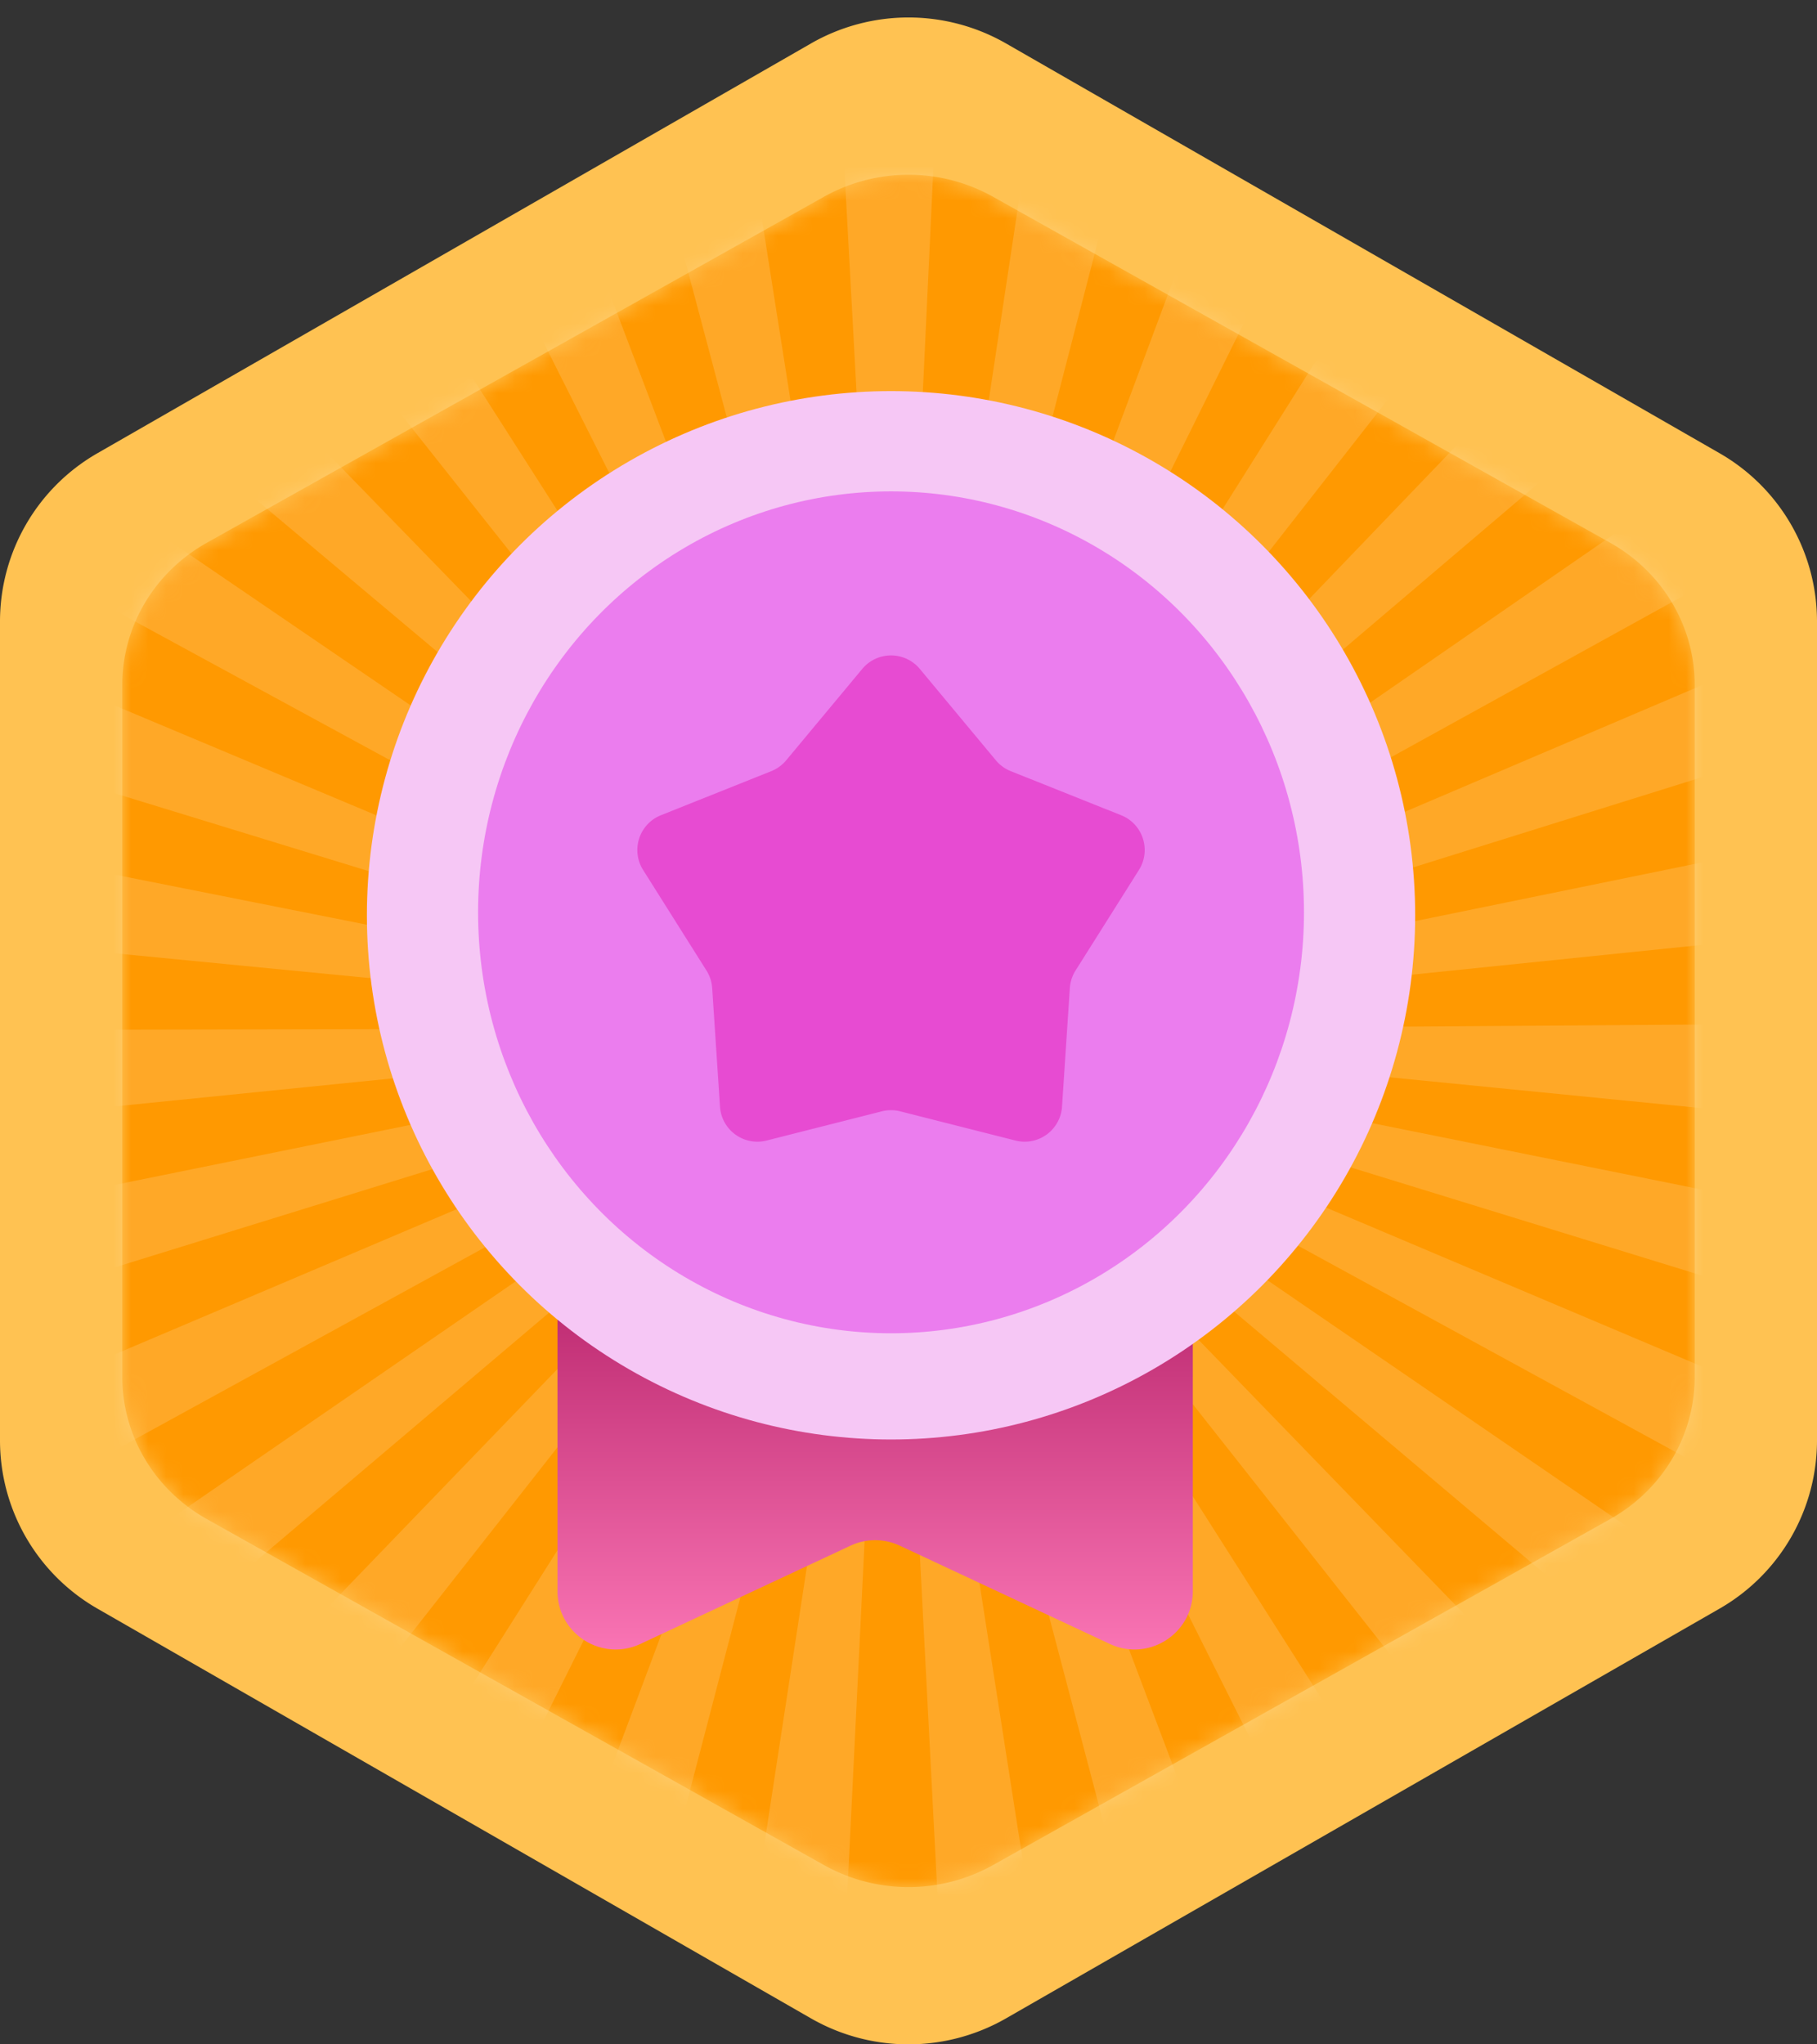 <svg xmlns="http://www.w3.org/2000/svg" width="104" height="117" fill="none" viewBox="0 0 104 117"><rect x="0" y="0" width="104" height="117" fill="#333333" stroke="none"/><path fill="#FFC252" d="M46.414 2.489a11.224 11.224 0 0 1 11.172 0l40.829 23.444A11.1 11.1 0 0 1 104 35.555v46.89a11.1 11.1 0 0 1-5.585 9.622l-40.83 23.444a11.222 11.222 0 0 1-11.17 0L5.584 92.067A11.1 11.1 0 0 1 0 82.445v-46.89a11.1 11.1 0 0 1 5.586-9.622L46.414 2.49Z"/><mask id="mask0_107_7789" width="90" height="98" x="7" y="10" maskUnits="userSpaceOnUse" style="mask-type:alpha"><path fill="url(#paint0_linear_107_7789)" d="M47.166 11.258a9.918 9.918 0 0 1 9.668 0l35.332 19.806C95.157 32.741 97 35.84 97 39.194v39.613c0 3.353-1.843 6.452-4.834 8.129l-35.332 19.806a9.917 9.917 0 0 1-9.668 0L11.834 86.936C8.843 85.259 7 82.16 7 78.806V39.194c0-3.353 1.843-6.452 4.834-8.129l35.332-19.806Z"/></mask><g mask="url(#mask0_107_7789)"><path fill="#FF9901" d="M47.166 11.258a9.918 9.918 0 0 1 9.668 0l35.332 19.806C95.157 32.741 97 35.84 97 39.194v39.613c0 3.353-1.843 6.452-4.834 8.129l-35.332 19.806a9.917 9.917 0 0 1-9.668 0L11.834 86.936C8.843 85.259 7 82.16 7 78.806V39.194c0-3.353 1.843-6.452 4.834-8.129l35.332-19.806Z"/><path fill="#fff" fill-opacity=".15" fill-rule="evenodd" d="m50.927 58.842.013-.034h-.01l.005-.121-.02.126h-.007l-.006-.037.025-.09-.027.072v-.016l.027-.058-.03.048-.005-.032.013-.008-.014.005-.005-.026-8.863-56.19h-6.116l14.941 56.177-.03.021L29.45 2.481h-6.952L50.79 58.7l-.033.021L14.81 2.481H6.116L50.73 58.74l-.073.05-54.71-56.308h-1.846c-.29.28-.579.56-.867.845v7.263L50.62 58.805l-.128-.026-57.257-39.056v7.956l57.102 31.068-57.102-23.965v6.532l56.49 17.315-56.49-11.223v5.856l57.08 5.548.114.035-57.194.11v5.712l57.194-5.772-.076.031L-6.765 70.52v6.137l56.577-17.5-56.577 24.014v7.145l57.143-31.337-57.143 39.316v9.2l57.292-48.56.098-.032.022.013-53.444 55.424h9.948L50.68 58.937l.066.034-35.06 55.369h7.532l27.56-55.353.033.018-20.76 55.335h6.338L50.84 59.021l.035.021-.035-.024.005-.023.038.031-8.483 55.311h5.803l2.718-55.356.008.011-.008-.013v-.016l.012.023.002.006v-.004.001-.002l-.014-.071v-.048h.003l.022-.026h-.02Zm-.006.1.012.042-.012-.029v-.013Zm.184-.095L53.76 2.481h-5.82l3.072 56.506.084.002 2.868 55.351h5.806l-8.65-55.382-.015-.11Zm.163.11h.06l-.024.012 35.233 55.372h-7.543l-27.72-55.356-.022.013 20.904 55.343h-6.355L51.222 59.017l-.038.018.035-.024-.002-.01-.038.031.038-.036-.011-.037.03-.003.005.01.02-.01-.004-.005.022-.021.008.01-.019.016ZM108.803 3.3c-.277-.274-.554-.548-.837-.819h-2.509L51.443 58.758h-.013l-.057-.021L95.385 2.48H86.77L51.34 58.724l-.063-.027L79.128 2.481h-6.92l-20.96 56.2-.022-.013L65.772 2.481H59.68l-8.483 56.164v.015l-.017-.005.014.008-.005.034-.03-.029.027.035-.008.05-.044-.069.008.027-.016-.024.025.06h-.011l.03.066-.055.01.055-.005-.006.03.014.005h.005v.031l.014-.026V58.845l.032.01-.019-.029.055-.016.008.011-.022.037h.022l.016-.019.017.022h-.006l.02.015.013-.005-.011.01.014.016.021-.018-.01-.01h.021l.054-.027.017.016-.025.018.05.006.078.007-.035-.023.296.09h-.084l57.08 31.19V83.02L52.074 59.039l56.724 17.468v-6.13L52.142 58.956h-.27l-.103-.042.324.032-.473-.095-.054-.024.095-.052 57.134-5.867V47.03L52.153 58.616l56.642-17.692v-6.558L52.163 58.495l56.632-31.266V19.23L51.647 58.713l-.136.032 57.292-48.737V3.3Zm-.001 55.258v5.99l-56.61-5.599 56.61-.392Zm-57.42.398 43.7 55.384h9.997L51.434 58.955h-.051Zm57.421 48.328L51.56 58.955l.087-.002 57.156 39.155v9.176Z" clip-rule="evenodd"/></g><path fill="url(#paint1_linear_107_7789)" d="M31.91 91.065V69.94h36.363v21.125c0 2.44-2.536 4.053-4.746 3.02L51.503 88.46a3.333 3.333 0 0 0-2.824 0l-12.024 5.624c-2.21 1.034-4.746-.579-4.746-3.019Z"/><circle cx="51" cy="52.383" r="30" fill="#F6C7F5"/><ellipse cx="51" cy="52.213" fill="#EB7DEE" rx="23.636" ry="24.091"/><path fill="#E74BD2" d="M49.353 38.282a2.143 2.143 0 0 1 3.294 0L57 43.513c.228.275.52.487.852.62l6.32 2.524c1.243.497 1.731 2 1.017 3.133l-3.629 5.756c-.19.302-.302.646-.325 1.002l-.448 6.79a2.143 2.143 0 0 1-2.665 1.936l-6.596-1.672a2.143 2.143 0 0 0-1.054 0l-6.596 1.672a2.143 2.143 0 0 1-2.665-1.936l-.448-6.79a2.142 2.142 0 0 0-.325-1.002L36.81 49.79a2.143 2.143 0 0 1 1.018-3.133l6.32-2.524c.33-.133.623-.345.851-.62l4.354-5.23Z"/><defs><linearGradient id="paint0_linear_107_7789" x1="19.233" x2="83.721" y1="20.051" y2="110.612" gradientUnits="userSpaceOnUse"><stop stop-color="#FEE216"/><stop offset="1" stop-color="#FEAF16"/></linearGradient><linearGradient id="paint1_linear_107_7789" x1="50.091" x2="50.091" y1="69.94" y2="96.304" gradientUnits="userSpaceOnUse"><stop stop-color="#B01A62"/><stop offset="1" stop-color="#FF7BBA"/></linearGradient></defs></svg>